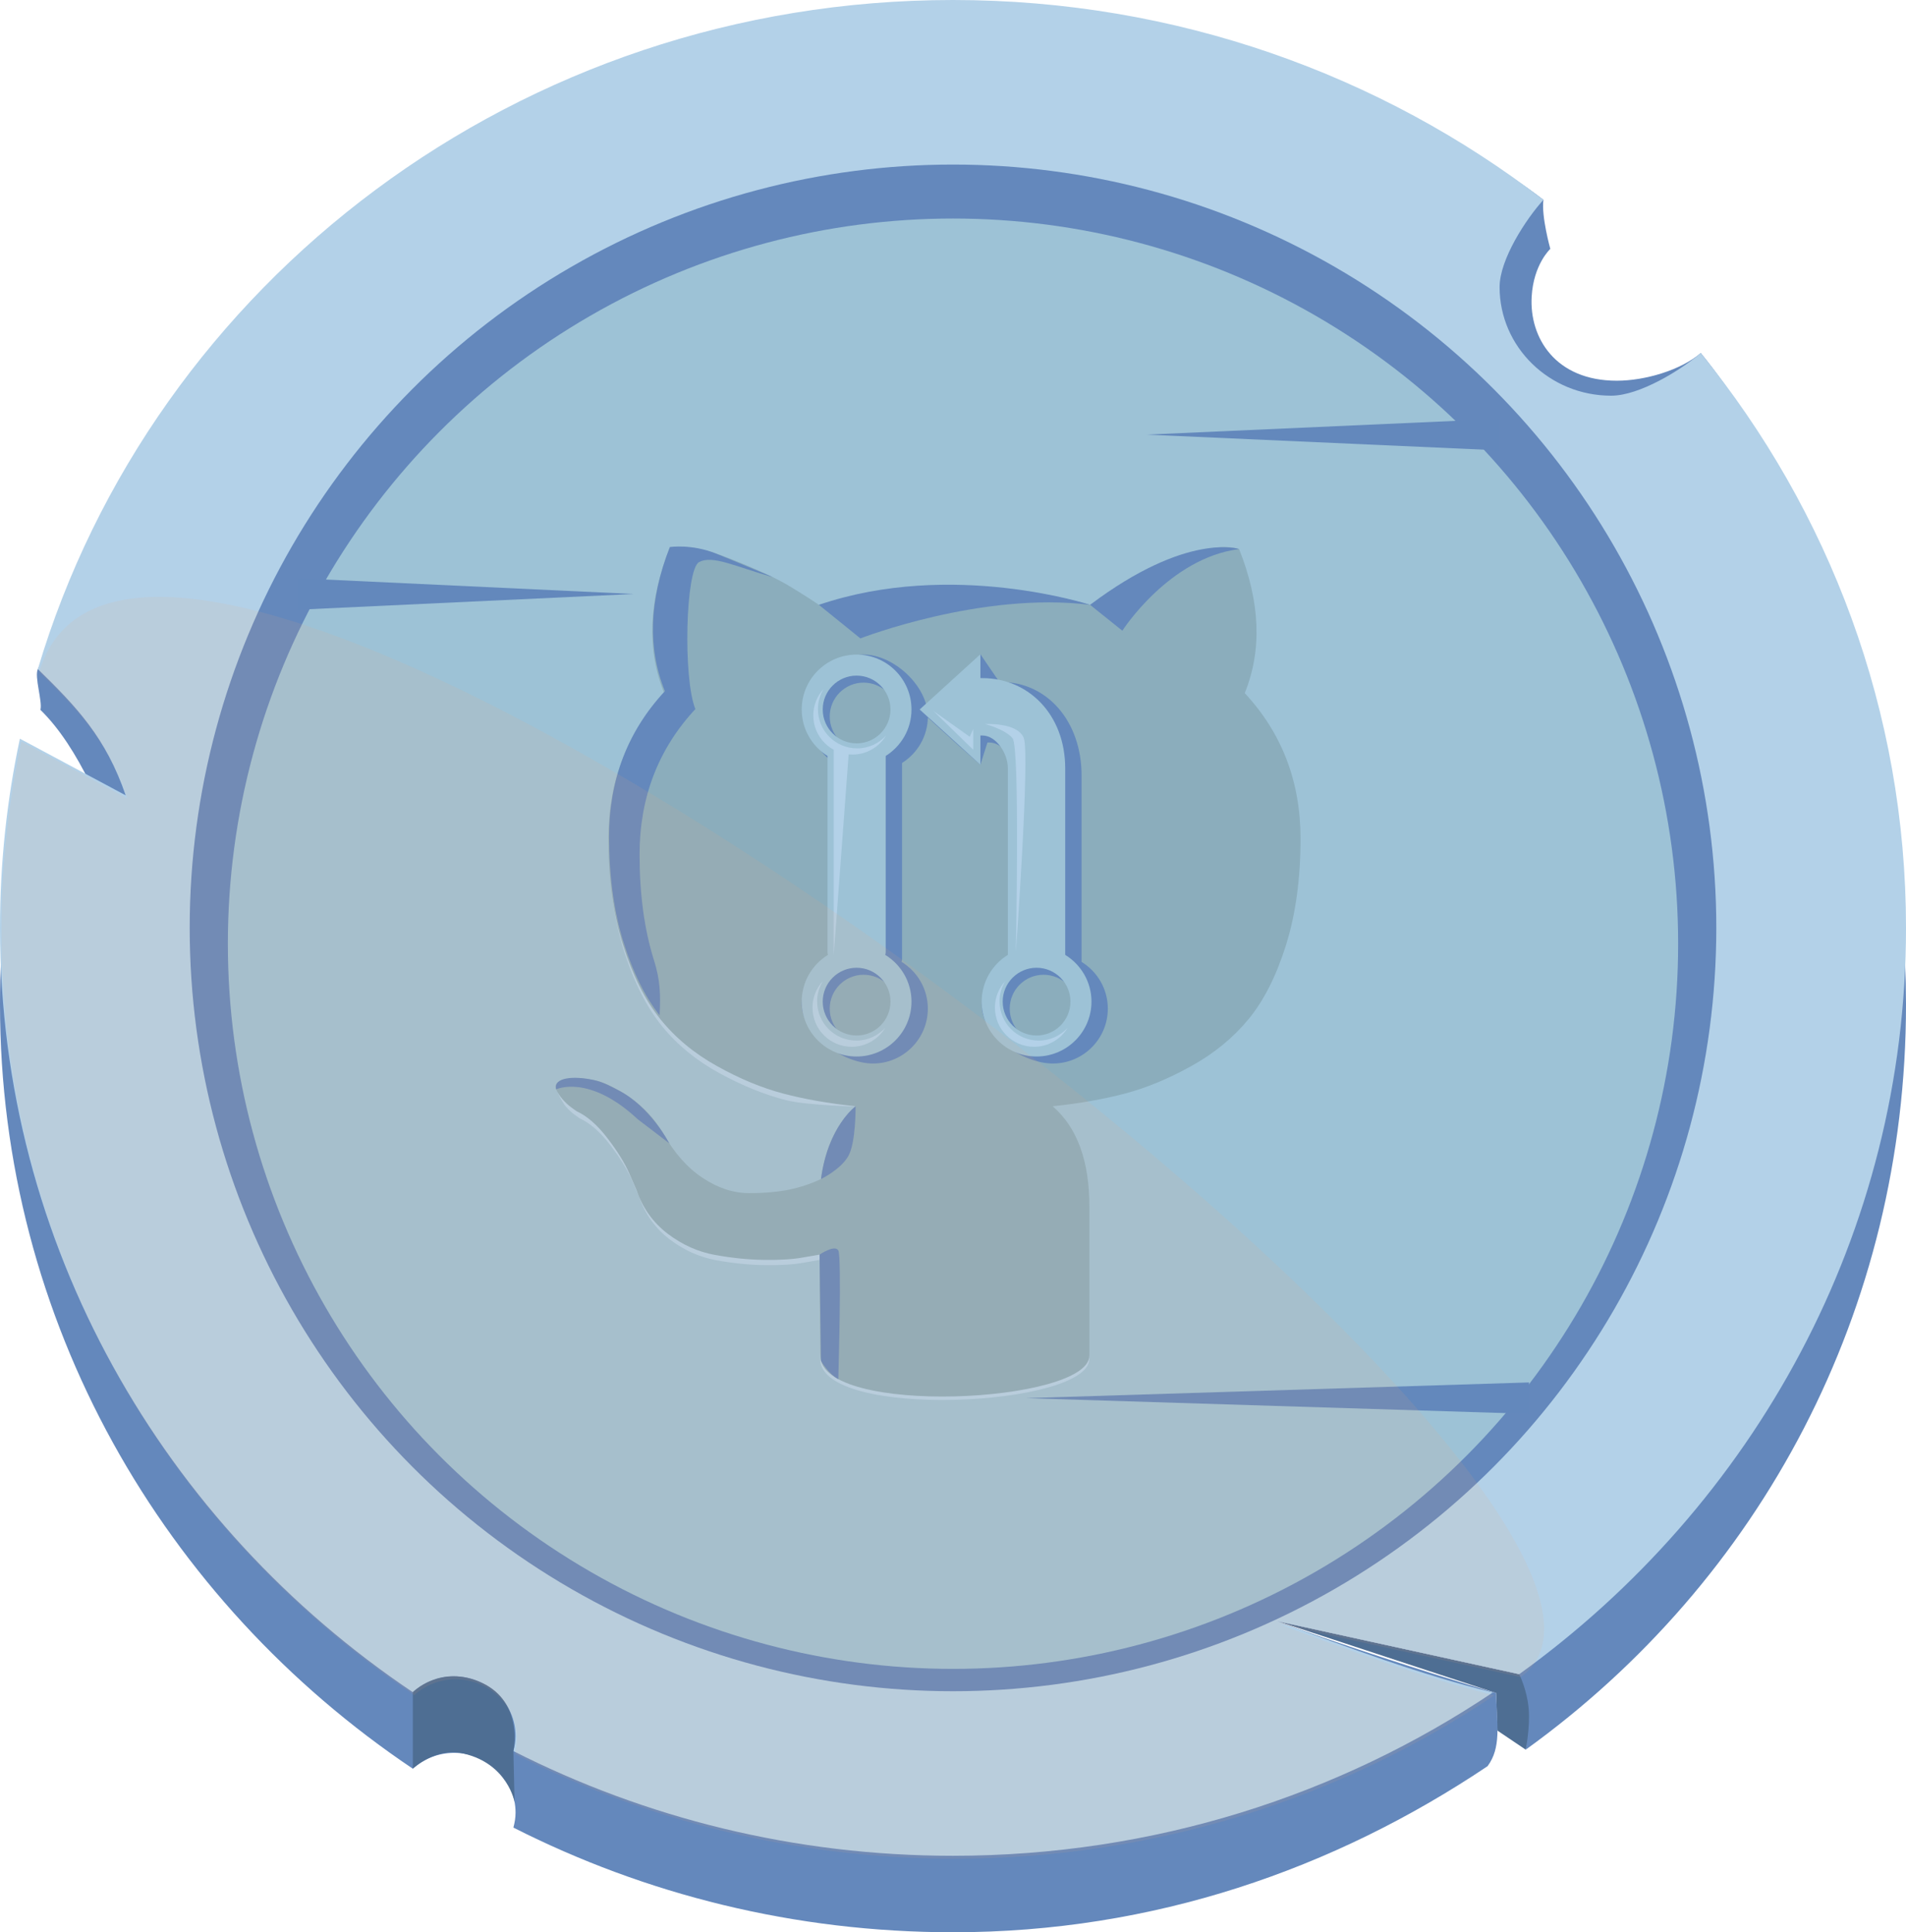 <?xml version="1.0" encoding="utf-8"?>
<!-- Generator: Adobe Illustrator 17.0.0, SVG Export Plug-In . SVG Version: 6.00 Build 0)  -->
<!DOCTYPE svg PUBLIC "-//W3C//DTD SVG 1.1//EN" "http://www.w3.org/Graphics/SVG/1.1/DTD/svg11.dtd">
<svg version="1.1" xmlns="http://www.w3.org/2000/svg" xmlns:xlink="http://www.w3.org/1999/xlink" x="0px" y="0px"
	 width="203.951px" height="206.753px" viewBox="0 0 203.951 206.753" enable-background="new 0 0 203.951 206.753"
	 xml:space="preserve">
<g id="Layer_1">
</g>
<g id="Layer_2">
	<g>
		<g>
			<polygon fill="#4E6E93" points="163.259,187.216 160.236,185.177 160.086,181.154 136.715,173.476 162.566,179.139 
				164.835,181.591 			"/>
			<path fill="#6488BC" d="M181.99,37.772c-2.107,1.818-5.945,2.965-8.982,2.965c-6.593,0-9.363-4.619-9.113-8.988
				c0.198-3.472,1.997-5.118,1.997-5.118s-0.977-3.484-0.737-5.249c-17.375-13.376-39.31-13.199-63.18-13.199
				c-45.663,0-74.23,15.201-97.925,63.409c-0.395,0.805,0.515,3.48,0.275,4.361c4.133,4.036,6.999,11.131,9.122,17.331l-11.32-6.062
				C0.737,93.759,0,100.529,0,107.468c0,33.933,17.496,63.876,44.172,81.783c1.169-1.042,2.712-1.694,4.423-1.694
				c3.63,0,6.572,2.865,6.572,6.399c0,0.554-0.095,1.083-0.231,1.596c14.078,7.141,30.068,11.201,47.04,11.201
				c21.451,0,40.778-6.756,57.202-17.771c1.455-1.97,1.035-4.323,0.909-7.828c-8.02-2.38-17.9-5.629-23.372-7.678l25.851,5.663
				c0,0,0.837,1.681,1.009,3.679c0.172,1.998-0.315,4.398-0.315,4.398c25.103-18.086,40.692-47.009,40.692-79.749
				C203.951,84.228,195.728,54.688,181.99,37.772z"/>
			<path fill="#B3D1E8" d="M181.99,37.772c-2.107,1.818-6.551,4.568-9.588,4.568c-6.593,0-11.938-5.204-11.938-11.623
				c0-2.957,2.824-7.283,4.691-9.335C147.781,8.006,125.845,0,101.976,0C55.532,0,16.367,30.24,4.051,71.592
				c4.133,4.036,7.274,7.309,9.397,13.509L2.128,79.04C0.737,85.577,0,92.347,0,99.285c0,33.933,17.496,63.876,44.172,81.783
				c1.169-1.042,2.712-1.694,4.423-1.694c3.63,0,6.572,2.865,6.572,6.399c0,0.554-0.095,1.083-0.231,1.596
				c14.078,7.141,30.068,11.201,47.04,11.201c21.451,0,41.345-6.463,57.769-17.478c-7.783-1.917-15.407-4.762-23.03-7.616
				l25.851,5.663c25.103-18.086,41.386-47.115,41.386-79.854C203.951,76.045,195.728,54.688,181.99,37.772z"/>
			<path fill="#4E6E93" d="M44.172,189.251v-8.183c0,0,2.971-3.059,7.424-0.987c4.452,2.072,3.34,7.287,3.34,7.287l0.123,5.44
				c0,0-0.74-4.085-5.443-5.171C46.645,186.909,44.172,189.251,44.172,189.251z"/>
			<circle fill="#6488BC" cx="101.976" cy="99.285" r="81.677"/>
			<circle fill="#9DC2D6" cx="101.976" cy="100.977" r="77.594"/>
			<polygon fill="#6388BC" points="31.937,61.876 67.797,63.557 31.937,65.238 			"/>
			<polygon fill="#6388BC" points="163.609,151.283 109.82,149.602 163.609,147.921 			"/>
			<polygon fill="#6388BC" points="160.388,48.186 122.707,46.505 160.388,44.825 			"/>
		</g>
		<g>
			<g>
				<path fill="#B3D1E8" d="M87.767,145.418c0,6.55,28.793,5.093,28.793-0.002v-0.667c0,5.095-28.793,6.553-28.793,0.002"/>
			</g>
			<g>
				<path fill="#B3D1E8" d="M85.094,116.46c-2.297-0.586-4.673-1.549-7.127-2.89c-2.455-1.34-4.497-3.011-6.125-5.012
					c-1.628-2.002-2.973-4.637-4.032-7.902c-1.06-3.267-1.607-7.04-1.642-11.322c-0.042-5.155,1.36-9.664,4.174-13.545
					c-3.473,4.153-5.21,9.08-5.163,14.803c0.035,4.282,0.583,8.056,1.642,11.322c1.059,3.265,2.404,5.9,4.032,7.902
					c1.628,2.001,3.67,3.672,6.125,5.012c2.454,1.341,4.83,2.304,7.127,2.89c2.298,0.585,7.986,0.685,7.962,0.708L85.094,116.46z"/>
			</g>
			<path fill="#B3D1E8" d="M87.218,133.874c-1.094,0.2-2.474,0.285-4.14,0.261c-1.665-0.023-3.394-0.198-5.184-0.522
				c-1.791-0.322-3.457-1.068-4.998-2.236c-1.541-1.169-2.635-2.699-3.282-4.587l-0.746-1.717c-0.497-1.143-1.28-2.412-2.35-3.804
				c-1.069-1.393-2.151-2.337-3.245-2.834l-0.522-0.374c-0.348-0.248-0.671-0.548-0.97-0.896c-0.266-0.309-0.462-0.619-0.609-0.929
				c-0.398,0.055-0.71,0.139-0.923,0.26c-0.398,0.224-0.672,0.162-0.522,0.511c0.149,0.349,0.522,1.045,0.82,1.393
				c0.299,0.348,0.622,0.647,0.97,0.896l0.522,0.374c1.094,0.497,2.176,1.441,3.245,2.834c1.069,1.392,1.852,2.661,2.35,3.804
				l0.746,1.717c0.647,1.889,1.741,3.418,3.282,4.587c1.542,1.169,3.208,1.915,4.998,2.236c1.79,0.325,3.519,0.499,5.184,0.522
				c1.666,0.024,3.046-0.061,4.14-0.261l1.7-0.294c0.041-0.341,0.057-0.69,0.084-1.035L87.218,133.874z"/>
			<g>
				<path fill="#8BADBC" d="M87.775,145.048c0-0.151-0.013-1.511-0.038-4.081c-0.026-2.57-0.038-4.812-0.038-6.724l-1.738,0.301
					c-1.108,0.203-2.506,0.289-4.194,0.265c-1.687-0.024-3.438-0.2-5.252-0.529c-1.814-0.326-3.501-1.081-5.063-2.265
					c-1.561-1.184-2.669-2.734-3.324-4.647l-0.756-1.739c-0.504-1.158-1.297-2.444-2.38-3.853c-1.083-1.411-2.179-2.368-3.287-2.871
					l-0.529-0.379c-0.353-0.252-0.68-0.555-0.982-0.908c-0.302-0.352-0.529-0.705-0.68-1.058c-0.151-0.353-0.026-0.643,0.378-0.871
					s1.133-0.338,2.192-0.338l1.511,0.226c1.008,0.202,2.254,0.805,3.741,1.813c1.486,1.007,2.707,2.317,3.665,3.928
					c1.159,2.066,2.556,3.64,4.194,4.724c1.637,1.083,3.287,1.624,4.949,1.624s3.098-0.126,4.307-0.377
					c1.208-0.252,2.342-0.631,3.4-1.134c0.453-3.377,1.688-5.971,3.702-7.784c-2.871-0.302-5.453-0.756-7.746-1.36
					c-2.292-0.605-4.66-1.587-7.103-2.949c-2.444-1.36-4.472-3.048-6.084-5.062c-1.612-2.015-2.935-4.661-3.967-7.935
					c-1.033-3.275-1.549-7.053-1.549-11.335c0-6.097,1.99-11.285,5.97-15.568c-1.864-4.584-1.688-9.722,0.529-15.415
					c1.461-0.454,3.628-0.113,6.499,1.02c2.872,1.134,4.974,2.105,6.31,2.91c1.336,0.805,2.406,1.487,3.212,2.04
					c4.686-1.309,9.522-1.964,14.509-1.964s9.824,0.655,14.511,1.964l2.872-1.813c1.964-1.21,4.283-2.318,6.951-3.326
					c2.67-1.007,4.712-1.284,6.123-0.831c2.266,5.693,2.468,10.831,0.603,15.415c3.98,4.283,5.971,9.472,5.971,15.568
					c0,4.282-0.518,8.072-1.549,11.372c-1.032,3.301-2.367,5.944-4.003,7.935c-1.639,1.991-3.679,3.666-6.122,5.025
					c-2.444,1.36-4.812,2.342-7.104,2.947c-2.293,0.605-4.874,1.06-7.745,1.362c2.619,2.266,3.928,5.843,3.928,10.73v15.943
					C116.568,150.141,87.775,151.599,87.775,145.048z"/>
			</g>
			<g>
				<path fill="#6488BC" d="M71.676,58.537c-2.217,5.693-2.393,10.831-0.529,15.415c-3.98,4.282-5.97,9.471-5.97,15.568
					c0,4.282,0.516,8.06,1.549,11.335c1.008,3.198,2.295,5.791,3.856,7.788c0.112-2.224,0.068-3.762-0.596-5.87
					c-1.033-3.275-1.549-7.053-1.549-11.335c0-6.097,1.99-11.285,5.97-15.568c-1.332-3.275-1.056-14.899,0.381-15.712
					s3.898,0.473,7.902,1.595c0,0-3.435-1.454-6.055-2.515C74.017,58.178,71.676,58.537,71.676,58.537z"/>
			</g>
			<path fill="#6488BC" d="M87.624,64.718l4.442,3.592c0,0,12.969-5.047,24.578-3.592C116.644,64.718,101.855,59.872,87.624,64.718z
				"/>
			<path fill="#6488BC" d="M116.644,64.718l3.453,2.768c0,0,4.964-7.764,12.492-8.737C132.59,58.749,127.072,56.867,116.644,64.718z
				"/>
			<path fill="#6488BC" d="M87.85,126.156c0,0,2.065-0.985,2.908-2.428c0.843-1.444,0.794-5.356,0.794-5.356
				S88.596,120.505,87.85,126.156z"/>
			<path fill="#6488BC" d="M89.701,147.568c0,0,0.392-13.125,0-13.775c-0.392-0.65-2.003,0.45-2.003,0.45l0.151,11.36
				C87.85,145.603,88.594,146.977,89.701,147.568z"/>
			<path fill="#6488BC" d="M59.513,116.56c0,0,3.49-1.682,8.724,3.197l3.376,2.577c0,0-1.99-3.909-5.434-5.673
				c-0.818-0.419-1.607-0.863-2.587-1.084C61.423,115.089,59.174,115.266,59.513,116.56z"/>
		</g>
		<g>
			<path fill="#6488BC" d="M96.47,102.919c0.03-0.085,0.054-0.175,0.054-0.281V81.637c1.655-1.04,2.76-2.877,2.76-4.972
				c0-3.239-3.635-6.625-6.874-6.625s-5.874,3.386-5.874,6.625c0,2.095,1.105,3.932,2.76,4.972v21.001
				c0,0.105,0.024,0.195,0.054,0.28c-1.685,1.034-3.558,2.381-3.558,4.498c0,3.239,4.379,6.381,7.618,6.381s5.874-2.635,5.874-5.874
				C99.284,105.806,98.154,103.953,96.47,102.919z M92.409,73.041c1.999,0,3.625,1.627,3.625,3.625s-1.626,3.624-3.625,3.624
				c-1.999,0-3.624-1.626-3.624-3.624S90.411,73.041,92.409,73.041z M92.409,111.548c-1.999,0-3.624-1.626-3.624-3.624
				c0-1.999,1.626-3.625,3.624-3.625c1.999,0,3.625,1.627,3.625,3.625C96.034,109.922,94.408,111.548,92.409,111.548z"/>
			<path fill="#6488BC" d="M115.733,102.922V82.977c0-5.812-3.698-9.999-8.589-9.999h-0.205l-2.031-2.975l-2.5,3.707l-3.25,2.957
				l3.25,2.957l2.5,2.207l0.75-2.384h0.205c1.506,0,2.731,1.96,2.731,3.466v20.012c-1.677,1.036-3.536,2.524-3.536,4.635
				c0,3.239,4.371,6.236,7.61,6.236s5.874-2.635,5.874-5.874C118.542,105.808,117.415,103.956,115.733,102.922z M111.668,111.548
				c-1.999,0-3.624-1.626-3.624-3.624c0-1.999,1.626-3.625,3.624-3.625c1.999,0,3.625,1.627,3.625,3.625
				C115.292,109.922,113.666,111.548,111.668,111.548z"/>
			<path fill="#9DC2D6" d="M94.72,102.169c0.03-0.085,0.054-0.175,0.054-0.281V80.887c1.655-1.04,2.76-2.877,2.76-4.972
				c0-3.239-2.635-5.875-5.874-5.875s-5.874,2.636-5.874,5.875c0,2.095,1.105,3.932,2.76,4.972v21.001
				c0,0.105,0.024,0.195,0.054,0.28c-1.685,1.034-2.814,2.888-2.814,5.005c0,3.239,2.635,5.874,5.874,5.874s5.874-2.635,5.874-5.874
				C97.534,105.056,96.404,103.203,94.72,102.169z M91.66,72.291c1.999,0,3.625,1.627,3.625,3.625c0,1.999-1.626,3.624-3.625,3.624
				s-3.624-1.626-3.624-3.624C88.035,73.917,89.661,72.291,91.66,72.291z M91.66,110.798c-1.999,0-3.624-1.626-3.624-3.624
				c0-1.999,1.626-3.625,3.624-3.625s3.625,1.627,3.625,3.625C95.284,109.172,93.658,110.798,91.66,110.798z"/>
			<path fill="#9DC2D6" d="M113.983,102.172V82.227c0-5.812-3.979-9.668-8.87-9.668h-0.205v-2.556l-3.25,2.957l-3.25,2.957
				l3.25,2.957l3.25,2.957v-3.134h0.205c1.506,0,2.731,1.96,2.731,3.466v20.012c-1.677,1.036-2.8,2.885-2.8,4.997
				c0,3.239,2.635,5.874,5.874,5.874s5.874-2.635,5.874-5.874C116.792,105.059,115.665,103.206,113.983,102.172z M110.918,110.798
				c-1.999,0-3.624-1.626-3.624-3.624c0-1.999,1.626-3.625,3.624-3.625s3.625,1.627,3.625,3.625
				C114.542,109.172,112.916,110.798,110.918,110.798z"/>
			<path fill="#B3D1E8" d="M91.629,111.344c-2.316,0-4.193-1.877-4.193-4.193c0-0.795,0.225-1.535,0.609-2.168
				c-0.684,0.746-1.105,1.738-1.105,2.83c0,2.316,1.877,4.193,4.193,4.193c1.521,0,2.849-0.813,3.584-2.025
				C93.951,110.816,92.853,111.344,91.629,111.344z"/>
			<path fill="#B3D1E8" d="M111.15,111.344c-2.316,0-4.193-1.877-4.193-4.193c0-0.795,0.225-1.535,0.609-2.168
				c-0.684,0.746-1.105,1.738-1.105,2.83c0,2.316,1.877,4.193,4.193,4.193c1.521,0,2.849-0.813,3.584-2.025
				C113.472,110.816,112.374,111.344,111.15,111.344z"/>
			<path fill="#B3D1E8" d="M91.715,80.077c-2.316,0-4.193-1.877-4.193-4.193c0-0.795,0.225-1.535,0.609-2.168
				c-0.684,0.746-1.105,1.738-1.105,2.83c0,2.316,1.877,4.193,4.193,4.193c1.521,0,2.849-0.813,3.584-2.025
				C94.037,79.55,92.939,80.077,91.715,80.077z"/>
			<polygon fill="#B3D1E8" points="89.21,80.227 89.21,102.225 90.828,80.477 			"/>
			<path fill="#B3D1E8" d="M108.353,79c0.803,0.976,0.349,22.876,0.349,22.876s1.533-21.22,0.844-22.917
				c-0.689-1.698-4.136-1.483-4.136-1.483S107.54,78.011,108.353,79z"/>
			<polygon fill="#B3D1E8" points="99.877,76.072 104.142,80.227 104.142,77.993 103.768,78.837 			"/>
		</g>
		<path opacity="0.1" fill="#F6A873" d="M4.206,71.902c4.133,4.036,7.274,7.309,9.397,13.509L2.283,79.35
			c-1.391,6.537-2.128,13.307-2.128,20.245c0,33.933,17.496,63.876,44.172,81.783c1.169-1.042,2.712-1.694,4.423-1.694
			c3.63,0,6.572,2.865,6.572,6.399c0,0.554-0.095,1.083-0.231,1.596c14.078,7.141,30.068,11.201,47.04,11.201
			c21.451,0,41.345-6.463,57.769-17.478c-7.783-1.917-15.407-4.762-23.03-7.616l25.851,5.663
			C187.824,161.363,16.522,30.55,4.206,71.902z"/>
	</g>
</g>
</svg>
